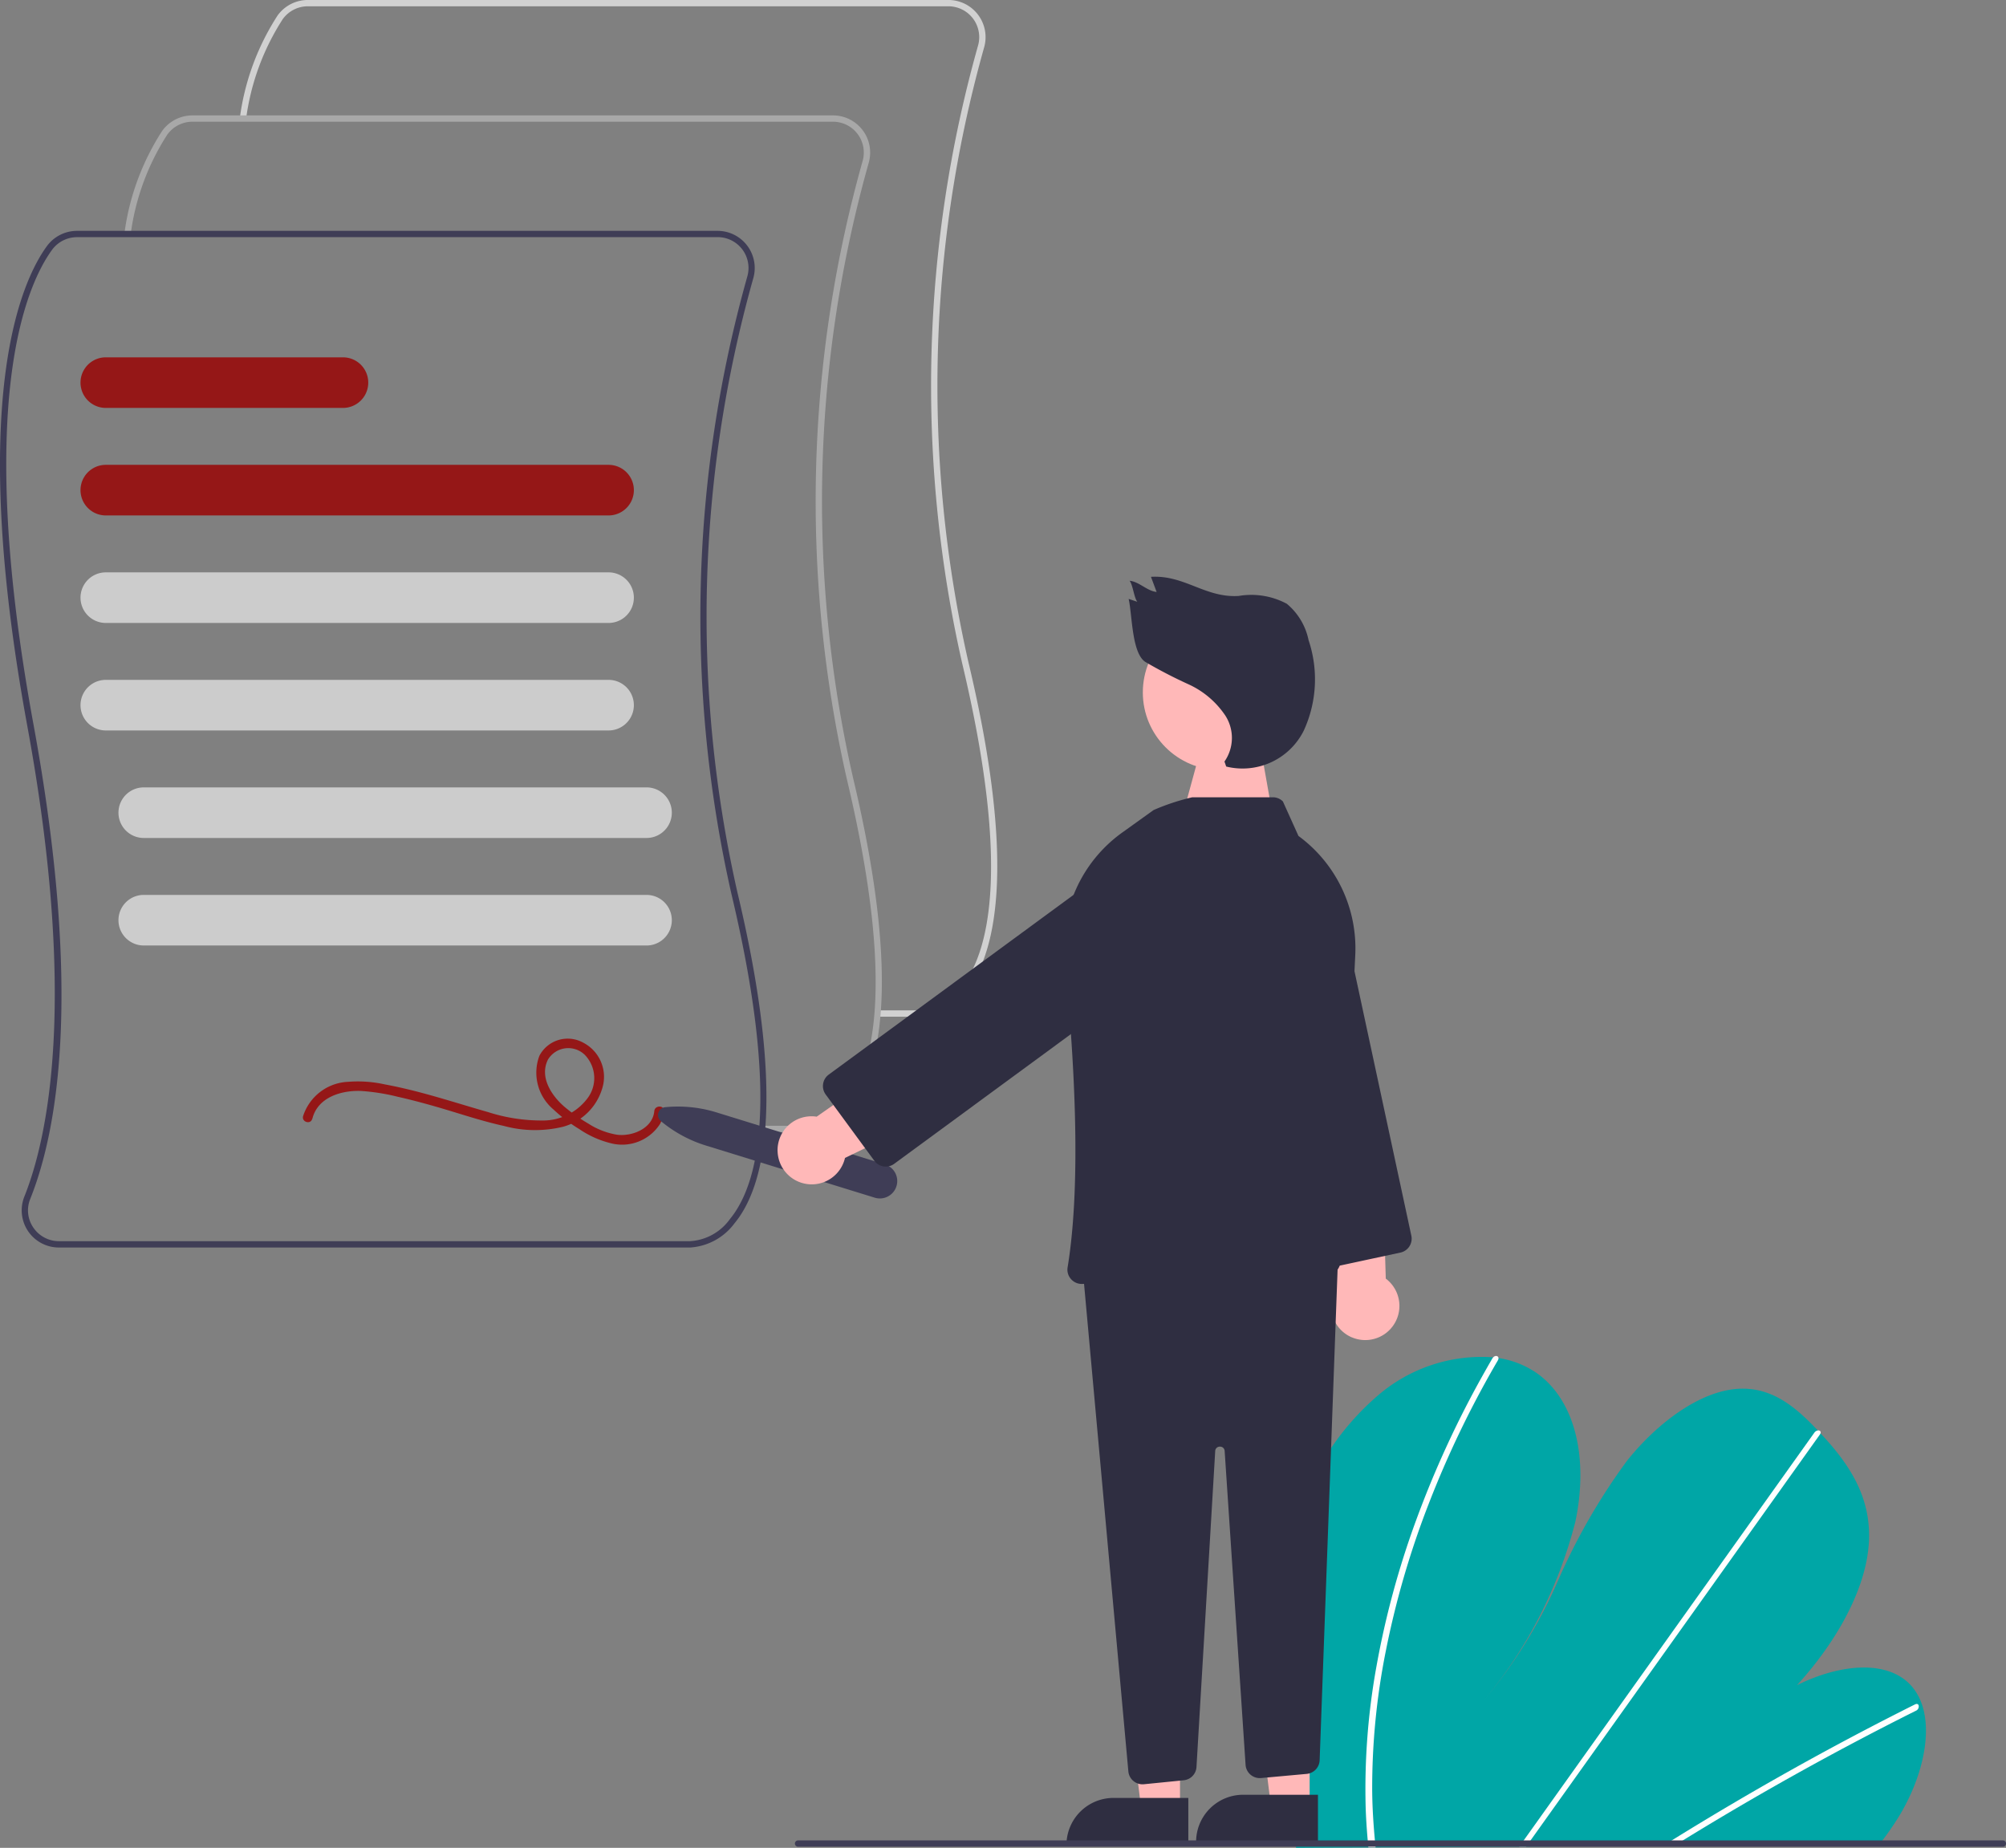 <svg id="Group_10829" data-name="Group 10829" xmlns="http://www.w3.org/2000/svg" width="116.051" height="106.897" viewBox="0 0 116.051 106.897">
  <rect x="0" y="0" width="116.051" height="106.897" fill="#808080" stroke="none"/>
  <path id="Path_13226" data-name="Path 13226" d="M398.065,216.639h-2.52v-.366h2.49a3.062,3.062,0,0,0,2.318-1.28c1.615-1.96,2.942-6.812.088-18.8a72.6,72.6,0,0,1,.917-35.726,1.784,1.784,0,0,0-1.716-2.278H362.585a1.792,1.792,0,0,0-1.445.736,14.005,14.005,0,0,0-2.127,5.791l-.36-.065a14.357,14.357,0,0,1,2.191-5.941,2.159,2.159,0,0,1,1.741-.886h37.058a2.15,2.15,0,0,1,2.068,2.745,72.222,72.222,0,0,0-.913,35.54c2.894,12.154,1.5,17.111-.174,19.13A3.467,3.467,0,0,1,398.065,216.639Z" transform="translate(-344.778 -157.825)" fill="#d1d1d1"/>
  <path id="Path_13227" data-name="Path 13227" d="M361.565,253.139h-2.52v-.366h2.49a3.063,3.063,0,0,0,2.318-1.28c1.615-1.96,2.942-6.812.088-18.8a72.6,72.6,0,0,1,.917-35.726,1.784,1.784,0,0,0-1.716-2.278H326.085a1.792,1.792,0,0,0-1.445.736,14,14,0,0,0-2.127,5.791l-.36-.065a14.356,14.356,0,0,1,2.191-5.941,2.159,2.159,0,0,1,1.741-.886h37.058a2.15,2.15,0,0,1,2.068,2.745,72.224,72.224,0,0,0-.913,35.54c2.894,12.154,1.5,17.111-.174,19.13A3.467,3.467,0,0,1,361.565,253.139Z" transform="translate(-314.955 -187.648)" fill="#a8a8a8"/>
  <path id="Path_13228" data-name="Path 13228" d="M322.74,289.639H286.215a2.149,2.149,0,0,1-2-2.946c1.324-3.308,3.106-11.243.17-27.228-3.467-18.875-.363-25.7,1.132-27.753a2.159,2.159,0,0,1,1.741-.886h37.058a2.15,2.15,0,0,1,2.068,2.745,72.224,72.224,0,0,0-.913,35.54c2.894,12.154,1.5,17.111-.174,19.13A3.467,3.467,0,0,1,322.74,289.639Zm-35.48-58.448a1.792,1.792,0,0,0-1.445.736c-1.468,2.019-4.51,8.736-1.068,27.472,2.8,15.27,1.444,23.345-.191,27.43a1.754,1.754,0,0,0,.179,1.658,1.786,1.786,0,0,0,1.481.786h36.5a3.059,3.059,0,0,0,2.318-1.28c1.615-1.96,2.942-6.812.088-18.8a72.6,72.6,0,0,1,.917-35.726,1.784,1.784,0,0,0-1.716-2.278Z" transform="translate(-282.806 -217.471)" fill="#3f3d56"/>
  <path id="Path_13229" data-name="Path 13229" d="M338.817,307.752H309.731a1.463,1.463,0,1,1,0-2.927h29.086a1.463,1.463,0,0,1,0,2.927Z" transform="translate(-303.61 -277.934)" fill="#951717"/>
  <path id="Path_13230" data-name="Path 13230" d="M338.817,341.752H309.731a1.463,1.463,0,1,1,0-2.927h29.086a1.463,1.463,0,0,1,0,2.927Z" transform="translate(-303.61 -305.714)" fill="#ccc"/>
  <path id="Path_13231" data-name="Path 13231" d="M338.817,375.752H309.731a1.463,1.463,0,1,1,0-2.927h29.086a1.463,1.463,0,0,1,0,2.927Z" transform="translate(-303.61 -333.495)" fill="#ccc"/>
  <path id="Path_13232" data-name="Path 13232" d="M350.817,409.752H321.731a1.463,1.463,0,0,1,0-2.927h29.086a1.463,1.463,0,1,1,0,2.927Z" transform="translate(-313.414 -361.275)" fill="#ccc"/>
  <path id="Path_13233" data-name="Path 13233" d="M350.817,443.752H321.731a1.463,1.463,0,1,1,0-2.927h29.086a1.463,1.463,0,1,1,0,2.927Z" transform="translate(-313.414 -389.055)" fill="#ccc"/>
  <path id="Path_13234" data-name="Path 13234" d="M323.451,273.752h-13.72a1.463,1.463,0,1,1,0-2.927h13.72a1.463,1.463,0,1,1,0,2.927Z" transform="translate(-303.61 -250.154)" fill="#951717"/>
  <path id="Path_13235" data-name="Path 13235" d="M379.182,491c.3-1.25,1.683-1.66,2.817-1.614a12.017,12.017,0,0,1,2.124.336c.729.163,1.451.356,2.169.561,1.317.376,2.62.83,3.959,1.123a6.877,6.877,0,0,0,3.437.05,3.26,3.26,0,0,0,2.265-2.222,2.225,2.225,0,0,0-1.108-2.646,1.847,1.847,0,0,0-2.529.765,2.779,2.779,0,0,0,.811,3.1,9.084,9.084,0,0,0,1.507,1.145,5.611,5.611,0,0,0,1.8.808,2.605,2.605,0,0,0,2.865-1.118,1.89,1.89,0,0,0,.214-.738c.032-.352-.517-.349-.549,0-.092,1.007-1.272,1.478-2.153,1.368a4.379,4.379,0,0,1-1.669-.648,9.777,9.777,0,0,1-1.383-.976c-.748-.647-1.449-1.712-.947-2.722a1.372,1.372,0,0,1,2.123-.284,1.933,1.933,0,0,1,.127,2.57,3.216,3.216,0,0,1-2.593,1.237,10.14,10.14,0,0,1-3.139-.492c-1.264-.359-2.516-.761-3.787-1.1-.721-.192-1.448-.365-2.183-.5a7.2,7.2,0,0,0-2.116-.146,2.866,2.866,0,0,0-2.6,1.993c-.081.343.448.49.529.146Z" transform="translate(-361.112 -426.274)" fill="#951717"/>
  <path id="Path_13236" data-name="Path 13236" d="M688.065,604.064a83.787,83.787,0,0,0,.79,10.767c.017.125.036.251.053.376l33.733-.188c.1-.124.2-.25.291-.378.315-.422.61-.856.881-1.3,1.3-2.162,1.9-4.693,1.3-6.439l-.011-.027a3.065,3.065,0,0,0-.6-1.039c-1.362-1.533-4.117-1.278-6.616-.04,2.242-2.454,4.027-5.551,4.163-8.315.133-2.7-1.277-4.622-2.806-6.259-.05-.054-.1-.107-.151-.159-.024-.027-.05-.053-.074-.08-1.193-1.247-2.584-2.477-4.6-2.328-2.208.163-4.656,2.013-6.372,4.168a36.049,36.049,0,0,0-4.013,6.987,28.191,28.191,0,0,1-4.267,6.873,26.283,26.283,0,0,0,5.294-10.324c.749-3.522.09-6.9-2.152-8.562a5.244,5.244,0,0,0-2.3-.927c-.1-.016-.195-.029-.295-.041a9.207,9.207,0,0,0-6.663,2.2,15.339,15.339,0,0,0-4.733,7.35A25.059,25.059,0,0,0,688.065,604.064Z" transform="translate(-613.927 -508.309)" fill="#00a6a6"/>
  <path id="Path_13237" data-name="Path 13237" d="M808.729,704.861l.645,0q.307-.192.617-.38c.128-.081.258-.159.387-.238q3.209-1.96,6.459-3.76t6.526-3.437a.27.27,0,0,0,.155-.309.077.077,0,0,0-.011-.023c-.03-.057-.1-.081-.2-.032-.268.134-.538.269-.806.406q-3.288,1.664-6.548,3.494t-6.478,3.819l-.135.084Z" transform="translate(-712.521 -598.082)" fill="#fff"/>
  <path id="Path_13238" data-name="Path 13238" d="M763.265,634.236l.4,0,.268-.378,6.34-8.892q5.19-7.279,10.377-14.558a.256.256,0,0,0,.045-.088c.03-.107-.049-.171-.15-.159a.3.3,0,0,0-.211.134l-5.818,8.161-10.324,14.483-.657.921C763.443,633.984,763.353,634.11,763.265,634.236Z" transform="translate(-675.373 -527.411)" fill="#fff"/>
  <path id="Path_13239" data-name="Path 13239" d="M714.631,612.7c.02.672.065,1.334.123,1.989l.034.376.419,0c-.013-.125-.026-.251-.037-.376-.088-.947-.151-1.9-.16-2.888a40.284,40.284,0,0,1,.793-8.121,50.564,50.564,0,0,1,2.456-8.437,57.944,57.944,0,0,1,4.019-8.347.223.223,0,0,0,.037-.148c-.017-.119-.176-.155-.295-.041a.347.347,0,0,0-.06.076q-.29.5-.569,1a57.888,57.888,0,0,0-3.847,8.377,50.319,50.319,0,0,0-2.29,8.449A39.751,39.751,0,0,0,714.631,612.7Z" transform="translate(-635.626 -508.195)" fill="#fff"/>
  <path id="Path_13240" data-name="Path 13240" d="M491.075,508.6a.457.457,0,0,1,.249-.807,7.553,7.553,0,0,1,2.962.3l9.753,3.012a1.006,1.006,0,1,1-.594,1.923l-9.753-3.012A7.553,7.553,0,0,1,491.075,508.6Z" transform="translate(-452.841 -443.743)" fill="#3f3d56"/>
  <path id="Path_13241" data-name="Path 13241" d="M698.914,527.367a1.965,1.965,0,0,1-.89-2.879l-1.672-8.743,4.261-.332.257,8.552a1.976,1.976,0,0,1-1.956,3.4Z" transform="translate(-620.7 -449.998)" fill="#ffb8b8"/>
  <path id="Path_13242" data-name="Path 13242" d="M675.209,448.49,670.87,428.3a3.2,3.2,0,0,1,6.26-1.342l4.34,20.187a.823.823,0,0,1-.632.977l-4.65,1A.823.823,0,0,1,675.209,448.49Z" transform="translate(-599.821 -375.661)" fill="#2f2e41"/>
  <path id="Path_13243" data-name="Path 13243" d="M358.388,533.427h-2.243l-1.067-8.651h3.31Z" transform="translate(-290.122 -428.777)" fill="#ffb8b8"/>
  <path id="Path_13244" data-name="Path 13244" d="M339.99,568.561h4.325v2.723h-7.049A2.723,2.723,0,0,1,339.99,568.561Z" transform="translate(-275.569 -464.552)" fill="#2f2e41"/>
  <path id="Path_13245" data-name="Path 13245" d="M399.388,532.427h-2.243l-1.067-8.651h3.31Z" transform="translate(-323.622 -427.96)" fill="#ffb8b8"/>
  <path id="Path_13246" data-name="Path 13246" d="M380.99,567.561h4.325v2.723h-7.049A2.723,2.723,0,0,1,380.99,567.561Z" transform="translate(-309.069 -463.735)" fill="#2f2e41"/>
  <path id="Path_13247" data-name="Path 13247" d="M628.307,584.267a.817.817,0,0,1-.3-.56l-2.607-28.68a.823.823,0,0,1,.789-.9l13.076-.49a.823.823,0,0,1,.853.853l-1.045,28.57a.825.825,0,0,1-.748.79l-2.637.24a.823.823,0,0,1-.9-.765l-1.21-18.15a.263.263,0,0,0-.274-.256h0a.263.263,0,0,0-.273.258l-1.083,18.272a.819.819,0,0,1-.74.77l-2.3.23A.817.817,0,0,1,628.307,584.267Z" transform="translate(-562.729 -481.231)" fill="#2f2e41"/>
  <circle id="Ellipse_645" data-name="Ellipse 645" cx="4.493" cy="4.493" r="4.493" transform="translate(66.115 35.562)" fill="#ffb8b8"/>
  <path id="Path_13248" data-name="Path 13248" d="M129.366,81.5l-.993,3.638,5.374-.253-.768-4.318Z" transform="translate(-60.083 -37.506)" fill="#ffb8b8"/>
  <path id="Path_13249" data-name="Path 13249" d="M619.66,437.206a.816.816,0,0,1-.193-.673c.829-5.042.362-12.453-.176-17.782a8.085,8.085,0,0,1,3.337-7.373l1.812-1.3a12.829,12.829,0,0,1,2.241-.74h4.682a.82.82,0,0,1,.559.241l.9,1.995.009.007a8.062,8.062,0,0,1,3.277,6.895l-.858,17.733a.828.828,0,0,1-.8.783l-14.15.5h-.027A.822.822,0,0,1,619.66,437.206Z" transform="translate(-557.704 -363.216)" fill="#2f2e41"/>
  <path id="Path_13250" data-name="Path 13250" d="M528.706,490.151a1.965,1.965,0,0,1,2.262-1.991l7.293-5.1,2.047,3.752-7.7,3.735a1.976,1.976,0,0,1-3.9-.392Z" transform="translate(-483.723 -423.561)" fill="#ffb8b8"/>
  <path id="Path_13251" data-name="Path 13251" d="M546.57,445.558a.818.818,0,0,1-.539-.327l-2.814-3.834a.824.824,0,0,1,.176-1.151l16.664-12.232a3.2,3.2,0,1,1,3.788,5.162l-16.664,12.231a.817.817,0,0,1-.485.16A.839.839,0,0,1,546.57,445.558Z" transform="translate(-495.449 -378.081)" fill="#2f2e41"/>
  <path id="Path_13252" data-name="Path 13252" d="M645.283,350.893a2.388,2.388,0,0,0,.052-2.656,5.116,5.116,0,0,0-2.125-1.809,27.584,27.584,0,0,1-2.509-1.3c-.786-.52-.752-2.723-.961-3.643l.5.166c-.192-.245-.253-.971-.445-1.216.564.056,1,.591,1.562.647l-.326-.874c1.934-.119,3.137,1.225,5.071,1.106a4.352,4.352,0,0,1,2.787.452,3.687,3.687,0,0,1,1.259,2.105,7.1,7.1,0,0,1-.279,5.236,3.955,3.955,0,0,1-4.486,2.075Z" transform="translate(-574.445 -306.838)" fill="#2f2e41"/>
  <path id="Path_13253" data-name="Path 13253" d="M534.377,740.191h69.7a.183.183,0,1,0,0-.366h-69.7a.183.183,0,1,0,0,.366Z" transform="translate(-488.207 -633.358)" fill="#3f3d56"/>
</svg>
